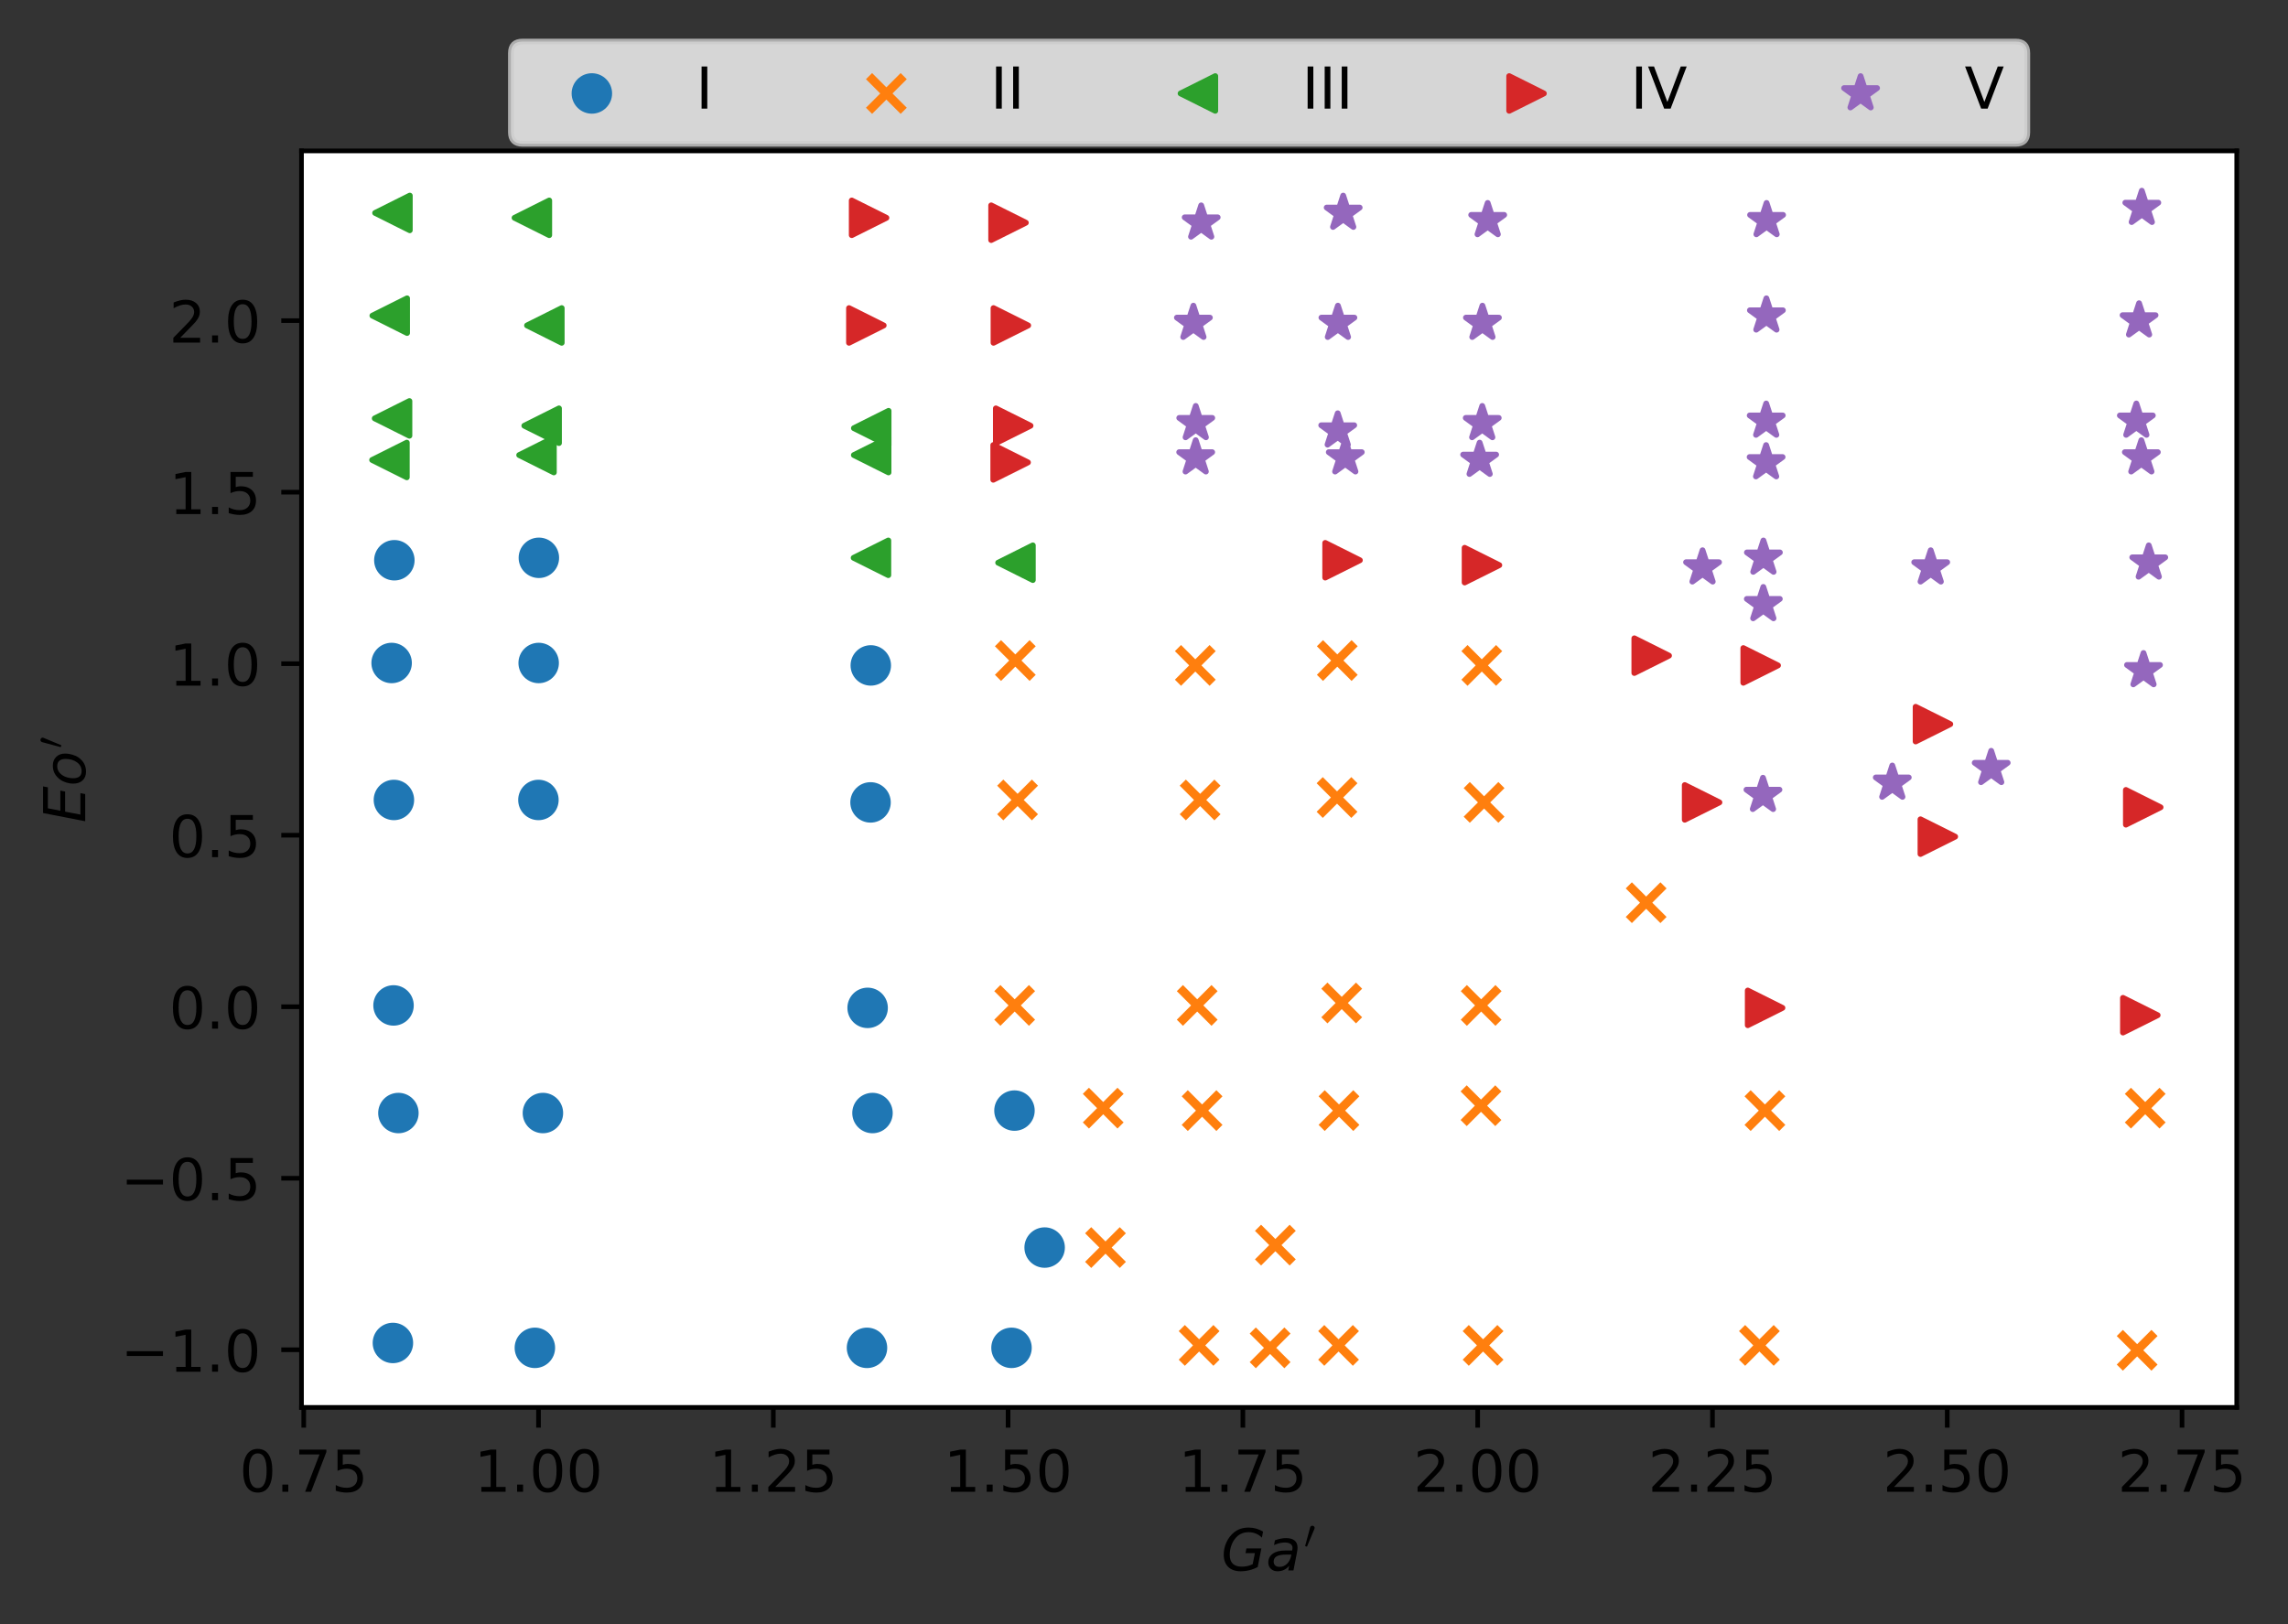 <?xml version="1.0" encoding="utf-8" standalone="no"?>
<!DOCTYPE svg PUBLIC "-//W3C//DTD SVG 1.1//EN"
  "http://www.w3.org/Graphics/SVG/1.1/DTD/svg11.dtd">
<!-- Created with matplotlib (https://matplotlib.org/) -->
<svg height="281.115pt" version="1.1" viewBox="0 0 395.832 281.115" width="395.832pt" xmlns="http://www.w3.org/2000/svg" xmlns:xlink="http://www.w3.org/1999/xlink">
 <rect x="0" y="0" width="395.832" height="281.115" fill="#333333" stroke="none"/>
 <defs>
  <style type="text/css">*{stroke-linecap:butt;stroke-linejoin:round;}</style>
 </defs>
 <g id="figure_1">
  <g id="patch_1">
   <path d="M 0 281.115 
L 395.832 281.115 
L 395.832 0 
L 0 0 
z
" style="fill:none;"/>
  </g>
  <g id="axes_1">
   <g id="patch_2">
    <path d="M 52.161 243.558 
L 386.961 243.558 
L 386.961 26.118 
L 52.161 26.118 
z
" style="fill:#ffffff;"/>
   </g>
   <g id="PathCollection_1">
    <defs>
     <path d="M 0 3 
C 0.796 3 1.559 2.684 2.121 2.121 
C 2.684 1.559 3 0.796 3 0 
C 3 -0.796 2.684 -1.559 2.121 -2.121 
C 1.559 -2.684 0.796 -3 0 -3 
C -0.796 -3 -1.559 -2.684 -2.121 -2.121 
C -2.684 -1.559 -3 -0.796 -3 0 
C -3 0.796 -2.684 1.559 -2.121 2.121 
C -1.559 2.684 -0.796 3 0 3 
z
" id="m43f118e662" style="stroke:#1f77b4;"/>
    </defs>
    <g clip-path="url(#p7bc3266932)">
     <use style="fill:#1f77b4;stroke:#1f77b4;" x="67.753" xlink:href="#m43f118e662" y="114.733"/>
     <use style="fill:#1f77b4;stroke:#1f77b4;" x="67.975" xlink:href="#m43f118e662" y="232.405"/>
     <use style="fill:#1f77b4;stroke:#1f77b4;" x="68.082" xlink:href="#m43f118e662" y="173.993"/>
     <use style="fill:#1f77b4;stroke:#1f77b4;" x="68.148" xlink:href="#m43f118e662" y="138.436"/>
     <use style="fill:#1f77b4;stroke:#1f77b4;" x="68.225" xlink:href="#m43f118e662" y="96.954"/>
     <use style="fill:#1f77b4;stroke:#1f77b4;" x="68.925" xlink:href="#m43f118e662" y="192.616"/>
     <use style="fill:#1f77b4;stroke:#1f77b4;" x="92.535" xlink:href="#m43f118e662" y="233.251"/>
     <use style="fill:#1f77b4;stroke:#1f77b4;" x="93.149" xlink:href="#m43f118e662" y="138.436"/>
     <use style="fill:#1f77b4;stroke:#1f77b4;" x="93.193" xlink:href="#m43f118e662" y="114.733"/>
     <use style="fill:#1f77b4;stroke:#1f77b4;" x="93.226" xlink:href="#m43f118e662" y="96.532"/>
     <use style="fill:#1f77b4;stroke:#1f77b4;" x="93.926" xlink:href="#m43f118e662" y="192.616"/>
     <use style="fill:#1f77b4;stroke:#1f77b4;" x="149.993" xlink:href="#m43f118e662" y="233.251"/>
     <use style="fill:#1f77b4;stroke:#1f77b4;" x="150.103" xlink:href="#m43f118e662" y="174.416"/>
     <use style="fill:#1f77b4;stroke:#1f77b4;" x="150.605" xlink:href="#m43f118e662" y="138.859"/>
     <use style="fill:#1f77b4;stroke:#1f77b4;" x="150.649" xlink:href="#m43f118e662" y="115.154"/>
     <use style="fill:#1f77b4;stroke:#1f77b4;" x="150.945" xlink:href="#m43f118e662" y="192.616"/>
     <use style="fill:#1f77b4;stroke:#1f77b4;" x="174.995" xlink:href="#m43f118e662" y="233.251"/>
     <use style="fill:#1f77b4;stroke:#1f77b4;" x="175.508" xlink:href="#m43f118e662" y="192.193"/>
     <use style="fill:#1f77b4;stroke:#1f77b4;" x="180.727" xlink:href="#m43f118e662" y="215.897"/>
    </g>
   </g>
   <g id="PathCollection_2">
    <defs>
     <path d="M -3 3 
L 3 -3 
M -3 -3 
L 3 3 
" id="mee937991b2" style="stroke:#ff7f0e;stroke-width:1.5;"/>
    </defs>
    <g clip-path="url(#p7bc3266932)">
     <use style="fill:#ff7f0e;stroke:#ff7f0e;stroke-width:1.5;" x="175.541" xlink:href="#mee937991b2" y="173.993"/>
     <use style="fill:#ff7f0e;stroke:#ff7f0e;stroke-width:1.5;" x="175.653" xlink:href="#mee937991b2" y="114.31"/>
     <use style="fill:#ff7f0e;stroke:#ff7f0e;stroke-width:1.5;" x="176.047" xlink:href="#mee937991b2" y="138.436"/>
     <use style="fill:#ff7f0e;stroke:#ff7f0e;stroke-width:1.5;" x="190.86" xlink:href="#mee937991b2" y="191.77"/>
     <use style="fill:#ff7f0e;stroke:#ff7f0e;stroke-width:1.5;" x="191.255" xlink:href="#mee937991b2" y="215.897"/>
     <use style="fill:#ff7f0e;stroke:#ff7f0e;stroke-width:1.5;" x="206.792" xlink:href="#mee937991b2" y="115.154"/>
     <use style="fill:#ff7f0e;stroke:#ff7f0e;stroke-width:1.5;" x="207.122" xlink:href="#mee937991b2" y="173.993"/>
     <use style="fill:#ff7f0e;stroke:#ff7f0e;stroke-width:1.5;" x="207.453" xlink:href="#mee937991b2" y="232.827"/>
     <use style="fill:#ff7f0e;stroke:#ff7f0e;stroke-width:1.5;" x="207.626" xlink:href="#mee937991b2" y="138.436"/>
     <use style="fill:#ff7f0e;stroke:#ff7f0e;stroke-width:1.5;" x="207.966" xlink:href="#mee937991b2" y="192.193"/>
     <use style="fill:#ff7f0e;stroke:#ff7f0e;stroke-width:1.5;" x="219.732" xlink:href="#mee937991b2" y="233.251"/>
     <use style="fill:#ff7f0e;stroke:#ff7f0e;stroke-width:1.5;" x="220.642" xlink:href="#mee937991b2" y="215.474"/>
     <use style="fill:#ff7f0e;stroke:#ff7f0e;stroke-width:1.5;" x="231.312" xlink:href="#mee937991b2" y="138.013"/>
     <use style="fill:#ff7f0e;stroke:#ff7f0e;stroke-width:1.5;" x="231.356" xlink:href="#mee937991b2" y="114.31"/>
     <use style="fill:#ff7f0e;stroke:#ff7f0e;stroke-width:1.5;" x="231.576" xlink:href="#mee937991b2" y="232.827"/>
     <use style="fill:#ff7f0e;stroke:#ff7f0e;stroke-width:1.5;" x="231.651" xlink:href="#mee937991b2" y="192.193"/>
     <use style="fill:#ff7f0e;stroke:#ff7f0e;stroke-width:1.5;" x="232.123" xlink:href="#mee937991b2" y="173.57"/>
     <use style="fill:#ff7f0e;stroke:#ff7f0e;stroke-width:1.5;" x="256.215" xlink:href="#mee937991b2" y="191.347"/>
     <use style="fill:#ff7f0e;stroke:#ff7f0e;stroke-width:1.5;" x="256.246" xlink:href="#mee937991b2" y="173.993"/>
     <use style="fill:#ff7f0e;stroke:#ff7f0e;stroke-width:1.5;" x="256.355" xlink:href="#mee937991b2" y="115.154"/>
     <use style="fill:#ff7f0e;stroke:#ff7f0e;stroke-width:1.5;" x="256.576" xlink:href="#mee937991b2" y="232.827"/>
     <use style="fill:#ff7f0e;stroke:#ff7f0e;stroke-width:1.5;" x="256.75" xlink:href="#mee937991b2" y="138.859"/>
     <use style="fill:#ff7f0e;stroke:#ff7f0e;stroke-width:1.5;" x="284.789" xlink:href="#mee937991b2" y="156.214"/>
     <use style="fill:#ff7f0e;stroke:#ff7f0e;stroke-width:1.5;" x="304.386" xlink:href="#mee937991b2" y="232.827"/>
     <use style="fill:#ff7f0e;stroke:#ff7f0e;stroke-width:1.5;" x="305.338" xlink:href="#mee937991b2" y="192.193"/>
     <use style="fill:#ff7f0e;stroke:#ff7f0e;stroke-width:1.5;" x="369.736" xlink:href="#mee937991b2" y="233.675"/>
     <use style="fill:#ff7f0e;stroke:#ff7f0e;stroke-width:1.5;" x="371.13" xlink:href="#mee937991b2" y="191.77"/>
    </g>
   </g>
   <g id="PathCollection_3">
    <defs>
     <path d="M -3 -0 
L 3 3 
L 3 -3 
z
" id="m540bbc67cf" style="stroke:#2ca02c;"/>
    </defs>
    <g clip-path="url(#p7bc3266932)">
     <use style="fill:#2ca02c;stroke:#2ca02c;" x="67.379" xlink:href="#m540bbc67cf" y="79.6"/>
     <use style="fill:#2ca02c;stroke:#2ca02c;" x="67.426" xlink:href="#m540bbc67cf" y="54.626"/>
     <use style="fill:#2ca02c;stroke:#2ca02c;" x="67.831" xlink:href="#m540bbc67cf" y="72.404"/>
     <use style="fill:#2ca02c;stroke:#2ca02c;" x="67.897" xlink:href="#m540bbc67cf" y="36.848"/>
     <use style="fill:#2ca02c;stroke:#2ca02c;" x="92.019" xlink:href="#m540bbc67cf" y="37.695"/>
     <use style="fill:#2ca02c;stroke:#2ca02c;" x="92.82" xlink:href="#m540bbc67cf" y="78.753"/>
     <use style="fill:#2ca02c;stroke:#2ca02c;" x="93.707" xlink:href="#m540bbc67cf" y="73.674"/>
     <use style="fill:#2ca02c;stroke:#2ca02c;" x="94.178" xlink:href="#m540bbc67cf" y="56.319"/>
     <use style="fill:#2ca02c;stroke:#2ca02c;" x="150.683" xlink:href="#m540bbc67cf" y="96.532"/>
     <use style="fill:#2ca02c;stroke:#2ca02c;" x="150.718" xlink:href="#m540bbc67cf" y="78.753"/>
     <use style="fill:#2ca02c;stroke:#2ca02c;" x="150.727" xlink:href="#m540bbc67cf" y="74.097"/>
     <use style="fill:#2ca02c;stroke:#2ca02c;" x="175.684" xlink:href="#m540bbc67cf" y="97.378"/>
    </g>
   </g>
   <g id="PathCollection_4">
    <defs>
     <path d="M 3 0 
L -3 -3 
L -3 3 
z
" id="m41f254a9a5" style="stroke:#d62728;"/>
    </defs>
    <g clip-path="url(#p7bc3266932)">
     <use style="fill:#d62728;stroke:#d62728;" x="149.883" xlink:href="#m41f254a9a5" y="56.319"/>
     <use style="fill:#d62728;stroke:#d62728;" x="150.355" xlink:href="#m41f254a9a5" y="37.695"/>
     <use style="fill:#d62728;stroke:#d62728;" x="174.477" xlink:href="#m41f254a9a5" y="38.541"/>
     <use style="fill:#d62728;stroke:#d62728;" x="174.84" xlink:href="#m41f254a9a5" y="80.023"/>
     <use style="fill:#d62728;stroke:#d62728;" x="174.882" xlink:href="#m41f254a9a5" y="56.319"/>
     <use style="fill:#d62728;stroke:#d62728;" x="175.288" xlink:href="#m41f254a9a5" y="73.674"/>
     <use style="fill:#d62728;stroke:#d62728;" x="232.265" xlink:href="#m41f254a9a5" y="96.954"/>
     <use style="fill:#d62728;stroke:#d62728;" x="256.387" xlink:href="#m41f254a9a5" y="97.801"/>
     <use style="fill:#d62728;stroke:#d62728;" x="285.745" xlink:href="#m41f254a9a5" y="113.463"/>
     <use style="fill:#d62728;stroke:#d62728;" x="294.469" xlink:href="#m41f254a9a5" y="138.859"/>
     <use style="fill:#d62728;stroke:#d62728;" x="304.601" xlink:href="#m41f254a9a5" y="115.154"/>
     <use style="fill:#d62728;stroke:#d62728;" x="305.369" xlink:href="#m41f254a9a5" y="174.416"/>
     <use style="fill:#d62728;stroke:#d62728;" x="334.41" xlink:href="#m41f254a9a5" y="125.315"/>
     <use style="fill:#d62728;stroke:#d62728;" x="335.25" xlink:href="#m41f254a9a5" y="144.785"/>
     <use style="fill:#d62728;stroke:#d62728;" x="370.282" xlink:href="#m41f254a9a5" y="175.686"/>
     <use style="fill:#d62728;stroke:#d62728;" x="370.787" xlink:href="#m41f254a9a5" y="139.706"/>
    </g>
   </g>
   <g id="PathCollection_5">
    <defs>
     <path d="M 0 -3 
L -0.674 -0.927 
L -2.853 -0.927 
L -1.09 0.354 
L -1.763 2.427 
L -0 1.146 
L 1.763 2.427 
L 1.09 0.354 
L 2.853 -0.927 
L 0.674 -0.927 
z
" id="m46fbd0293f" style="stroke:#9467bd;"/>
    </defs>
    <g clip-path="url(#p7bc3266932)">
     <use style="fill:#9467bd;stroke:#9467bd;" x="206.462" xlink:href="#m46fbd0293f" y="55.896"/>
     <use style="fill:#9467bd;stroke:#9467bd;" x="206.859" xlink:href="#m46fbd0293f" y="79.177"/>
     <use style="fill:#9467bd;stroke:#9467bd;" x="206.869" xlink:href="#m46fbd0293f" y="73.25"/>
     <use style="fill:#9467bd;stroke:#9467bd;" x="207.811" xlink:href="#m46fbd0293f" y="38.541"/>
     <use style="fill:#9467bd;stroke:#9467bd;" x="231.43" xlink:href="#m46fbd0293f" y="74.52"/>
     <use style="fill:#9467bd;stroke:#9467bd;" x="231.463" xlink:href="#m46fbd0293f" y="55.896"/>
     <use style="fill:#9467bd;stroke:#9467bd;" x="232.376" xlink:href="#m46fbd0293f" y="36.848"/>
     <use style="fill:#9467bd;stroke:#9467bd;" x="232.737" xlink:href="#m46fbd0293f" y="79.177"/>
     <use style="fill:#9467bd;stroke:#9467bd;" x="255.982" xlink:href="#m46fbd0293f" y="79.6"/>
     <use style="fill:#9467bd;stroke:#9467bd;" x="256.433" xlink:href="#m46fbd0293f" y="73.25"/>
     <use style="fill:#9467bd;stroke:#9467bd;" x="256.465" xlink:href="#m46fbd0293f" y="55.896"/>
     <use style="fill:#9467bd;stroke:#9467bd;" x="257.375" xlink:href="#m46fbd0293f" y="38.119"/>
     <use style="fill:#9467bd;stroke:#9467bd;" x="294.546" xlink:href="#m46fbd0293f" y="98.224"/>
     <use style="fill:#9467bd;stroke:#9467bd;" x="304.998" xlink:href="#m46fbd0293f" y="137.59"/>
     <use style="fill:#9467bd;stroke:#9467bd;" x="305.061" xlink:href="#m46fbd0293f" y="104.573"/>
     <use style="fill:#9467bd;stroke:#9467bd;" x="305.075" xlink:href="#m46fbd0293f" y="96.532"/>
     <use style="fill:#9467bd;stroke:#9467bd;" x="305.543" xlink:href="#m46fbd0293f" y="80.023"/>
     <use style="fill:#9467bd;stroke:#9467bd;" x="305.557" xlink:href="#m46fbd0293f" y="72.827"/>
     <use style="fill:#9467bd;stroke:#9467bd;" x="305.592" xlink:href="#m46fbd0293f" y="54.626"/>
     <use style="fill:#9467bd;stroke:#9467bd;" x="305.623" xlink:href="#m46fbd0293f" y="38.119"/>
     <use style="fill:#9467bd;stroke:#9467bd;" x="327.373" xlink:href="#m46fbd0293f" y="135.473"/>
     <use style="fill:#9467bd;stroke:#9467bd;" x="334.02" xlink:href="#m46fbd0293f" y="98.224"/>
     <use style="fill:#9467bd;stroke:#9467bd;" x="344.484" xlink:href="#m46fbd0293f" y="132.933"/>
     <use style="fill:#9467bd;stroke:#9467bd;" x="369.595" xlink:href="#m46fbd0293f" y="72.827"/>
     <use style="fill:#9467bd;stroke:#9467bd;" x="370.066" xlink:href="#m46fbd0293f" y="55.473"/>
     <use style="fill:#9467bd;stroke:#9467bd;" x="370.461" xlink:href="#m46fbd0293f" y="79.177"/>
     <use style="fill:#9467bd;stroke:#9467bd;" x="370.54" xlink:href="#m46fbd0293f" y="36.002"/>
     <use style="fill:#9467bd;stroke:#9467bd;" x="370.832" xlink:href="#m46fbd0293f" y="116.003"/>
     <use style="fill:#9467bd;stroke:#9467bd;" x="371.743" xlink:href="#m46fbd0293f" y="97.378"/>
    </g>
   </g>
   <g id="matplotlib.axis_1">
    <g id="xtick_1">
     <g id="line2d_1">
      <defs>
       <path d="M 0 0 
L 0 3.5 
" id="mcb4d489bb0" style="stroke:#000000;stroke-width:0.8;"/>
      </defs>
      <g>
       <use style="stroke:#000000;stroke-width:0.8;" x="52.546" xlink:href="#mcb4d489bb0" y="243.558"/>
      </g>
     </g>
     <g id="text_1">
      <!-- 0.75 -->
      <g transform="translate(41.413 258.157)scale(0.1 -0.1)">
       <defs>
        <path d="M 31.781 66.406 
Q 24.172 66.406 20.328 58.906 
Q 16.5 51.422 16.5 36.375 
Q 16.5 21.391 20.328 13.891 
Q 24.172 6.391 31.781 6.391 
Q 39.453 6.391 43.281 13.891 
Q 47.125 21.391 47.125 36.375 
Q 47.125 51.422 43.281 58.906 
Q 39.453 66.406 31.781 66.406 
z
M 31.781 74.219 
Q 44.047 74.219 50.516 64.516 
Q 56.984 54.828 56.984 36.375 
Q 56.984 17.969 50.516 8.266 
Q 44.047 -1.422 31.781 -1.422 
Q 19.531 -1.422 13.062 8.266 
Q 6.594 17.969 6.594 36.375 
Q 6.594 54.828 13.062 64.516 
Q 19.531 74.219 31.781 74.219 
z
" id="DejaVuSans-48"/>
        <path d="M 10.688 12.406 
L 21 12.406 
L 21 0 
L 10.688 0 
z
" id="DejaVuSans-46"/>
        <path d="M 8.203 72.906 
L 55.078 72.906 
L 55.078 68.703 
L 28.609 0 
L 18.312 0 
L 43.219 64.594 
L 8.203 64.594 
z
" id="DejaVuSans-55"/>
        <path d="M 10.797 72.906 
L 49.516 72.906 
L 49.516 64.594 
L 19.828 64.594 
L 19.828 46.734 
Q 21.969 47.469 24.109 47.828 
Q 26.266 48.188 28.422 48.188 
Q 40.625 48.188 47.75 41.5 
Q 54.891 34.812 54.891 23.391 
Q 54.891 11.625 47.562 5.094 
Q 40.234 -1.422 26.906 -1.422 
Q 22.312 -1.422 17.547 -0.641 
Q 12.797 0.141 7.719 1.703 
L 7.719 11.625 
Q 12.109 9.234 16.797 8.062 
Q 21.484 6.891 26.703 6.891 
Q 35.156 6.891 40.078 11.328 
Q 45.016 15.766 45.016 23.391 
Q 45.016 31 40.078 35.438 
Q 35.156 39.891 26.703 39.891 
Q 22.75 39.891 18.812 39.016 
Q 14.891 38.141 10.797 36.281 
z
" id="DejaVuSans-53"/>
       </defs>
       <use xlink:href="#DejaVuSans-48"/>
       <use x="63.623" xlink:href="#DejaVuSans-46"/>
       <use x="95.41" xlink:href="#DejaVuSans-55"/>
       <use x="159.033" xlink:href="#DejaVuSans-53"/>
      </g>
     </g>
    </g>
    <g id="xtick_2">
     <g id="line2d_2">
      <g>
       <use style="stroke:#000000;stroke-width:0.8;" x="93.165" xlink:href="#mcb4d489bb0" y="243.558"/>
      </g>
     </g>
     <g id="text_2">
      <!-- 1.00 -->
      <g transform="translate(82.032 258.157)scale(0.1 -0.1)">
       <defs>
        <path d="M 12.406 8.297 
L 28.516 8.297 
L 28.516 63.922 
L 10.984 60.406 
L 10.984 69.391 
L 28.422 72.906 
L 38.281 72.906 
L 38.281 8.297 
L 54.391 8.297 
L 54.391 0 
L 12.406 0 
z
" id="DejaVuSans-49"/>
       </defs>
       <use xlink:href="#DejaVuSans-49"/>
       <use x="63.623" xlink:href="#DejaVuSans-46"/>
       <use x="95.41" xlink:href="#DejaVuSans-48"/>
       <use x="159.033" xlink:href="#DejaVuSans-48"/>
      </g>
     </g>
    </g>
    <g id="xtick_3">
     <g id="line2d_3">
      <g>
       <use style="stroke:#000000;stroke-width:0.8;" x="133.784" xlink:href="#mcb4d489bb0" y="243.558"/>
      </g>
     </g>
     <g id="text_3">
      <!-- 1.25 -->
      <g transform="translate(122.651 258.157)scale(0.1 -0.1)">
       <defs>
        <path d="M 19.188 8.297 
L 53.609 8.297 
L 53.609 0 
L 7.328 0 
L 7.328 8.297 
Q 12.938 14.109 22.625 23.891 
Q 32.328 33.688 34.812 36.531 
Q 39.547 41.844 41.422 45.531 
Q 43.312 49.219 43.312 52.781 
Q 43.312 58.594 39.234 62.25 
Q 35.156 65.922 28.609 65.922 
Q 23.969 65.922 18.812 64.312 
Q 13.672 62.703 7.812 59.422 
L 7.812 69.391 
Q 13.766 71.781 18.938 73 
Q 24.125 74.219 28.422 74.219 
Q 39.75 74.219 46.484 68.547 
Q 53.219 62.891 53.219 53.422 
Q 53.219 48.922 51.531 44.891 
Q 49.859 40.875 45.406 35.406 
Q 44.188 33.984 37.641 27.219 
Q 31.109 20.453 19.188 8.297 
z
" id="DejaVuSans-50"/>
       </defs>
       <use xlink:href="#DejaVuSans-49"/>
       <use x="63.623" xlink:href="#DejaVuSans-46"/>
       <use x="95.41" xlink:href="#DejaVuSans-50"/>
       <use x="159.033" xlink:href="#DejaVuSans-53"/>
      </g>
     </g>
    </g>
    <g id="xtick_4">
     <g id="line2d_4">
      <g>
       <use style="stroke:#000000;stroke-width:0.8;" x="174.403" xlink:href="#mcb4d489bb0" y="243.558"/>
      </g>
     </g>
     <g id="text_4">
      <!-- 1.50 -->
      <g transform="translate(163.27 258.157)scale(0.1 -0.1)">
       <use xlink:href="#DejaVuSans-49"/>
       <use x="63.623" xlink:href="#DejaVuSans-46"/>
       <use x="95.41" xlink:href="#DejaVuSans-53"/>
       <use x="159.033" xlink:href="#DejaVuSans-48"/>
      </g>
     </g>
    </g>
    <g id="xtick_5">
     <g id="line2d_5">
      <g>
       <use style="stroke:#000000;stroke-width:0.8;" x="215.022" xlink:href="#mcb4d489bb0" y="243.558"/>
      </g>
     </g>
     <g id="text_5">
      <!-- 1.75 -->
      <g transform="translate(203.889 258.157)scale(0.1 -0.1)">
       <use xlink:href="#DejaVuSans-49"/>
       <use x="63.623" xlink:href="#DejaVuSans-46"/>
       <use x="95.41" xlink:href="#DejaVuSans-55"/>
       <use x="159.033" xlink:href="#DejaVuSans-53"/>
      </g>
     </g>
    </g>
    <g id="xtick_6">
     <g id="line2d_6">
      <g>
       <use style="stroke:#000000;stroke-width:0.8;" x="255.641" xlink:href="#mcb4d489bb0" y="243.558"/>
      </g>
     </g>
     <g id="text_6">
      <!-- 2.00 -->
      <g transform="translate(244.509 258.157)scale(0.1 -0.1)">
       <use xlink:href="#DejaVuSans-50"/>
       <use x="63.623" xlink:href="#DejaVuSans-46"/>
       <use x="95.41" xlink:href="#DejaVuSans-48"/>
       <use x="159.033" xlink:href="#DejaVuSans-48"/>
      </g>
     </g>
    </g>
    <g id="xtick_7">
     <g id="line2d_7">
      <g>
       <use style="stroke:#000000;stroke-width:0.8;" x="296.261" xlink:href="#mcb4d489bb0" y="243.558"/>
      </g>
     </g>
     <g id="text_7">
      <!-- 2.25 -->
      <g transform="translate(285.128 258.157)scale(0.1 -0.1)">
       <use xlink:href="#DejaVuSans-50"/>
       <use x="63.623" xlink:href="#DejaVuSans-46"/>
       <use x="95.41" xlink:href="#DejaVuSans-50"/>
       <use x="159.033" xlink:href="#DejaVuSans-53"/>
      </g>
     </g>
    </g>
    <g id="xtick_8">
     <g id="line2d_8">
      <g>
       <use style="stroke:#000000;stroke-width:0.8;" x="336.88" xlink:href="#mcb4d489bb0" y="243.558"/>
      </g>
     </g>
     <g id="text_8">
      <!-- 2.50 -->
      <g transform="translate(325.747 258.157)scale(0.1 -0.1)">
       <use xlink:href="#DejaVuSans-50"/>
       <use x="63.623" xlink:href="#DejaVuSans-46"/>
       <use x="95.41" xlink:href="#DejaVuSans-53"/>
       <use x="159.033" xlink:href="#DejaVuSans-48"/>
      </g>
     </g>
    </g>
    <g id="xtick_9">
     <g id="line2d_9">
      <g>
       <use style="stroke:#000000;stroke-width:0.8;" x="377.499" xlink:href="#mcb4d489bb0" y="243.558"/>
      </g>
     </g>
     <g id="text_9">
      <!-- 2.75 -->
      <g transform="translate(366.366 258.157)scale(0.1 -0.1)">
       <use xlink:href="#DejaVuSans-50"/>
       <use x="63.623" xlink:href="#DejaVuSans-46"/>
       <use x="95.41" xlink:href="#DejaVuSans-55"/>
       <use x="159.033" xlink:href="#DejaVuSans-53"/>
      </g>
     </g>
    </g>
    <g id="text_10">
     <!-- $Ga^\prime$ -->
     <g transform="translate(211.261 271.835)scale(0.1 -0.1)">
      <defs>
       <path d="M 54.594 10.891 
L 58.406 29.984 
L 42.188 29.984 
L 43.703 38.094 
L 69.578 38.094 
L 63.281 6 
Q 56.781 2.438 49.109 0.5 
Q 41.453 -1.422 33.688 -1.422 
Q 19.969 -1.422 12.234 6.188 
Q 4.5 13.812 4.5 27.391 
Q 4.5 38.672 9.203 48.844 
Q 13.922 59.031 22.219 65.828 
Q 27.438 70.062 33.641 72.141 
Q 39.844 74.219 47.406 74.219 
Q 54.25 74.219 60.516 72.484 
Q 66.797 70.75 72.516 67.281 
L 70.516 56.781 
Q 66.109 61.375 60.203 63.797 
Q 54.297 66.219 47.609 66.219 
Q 39.844 66.219 33.938 63.25 
Q 28.031 60.297 23.391 54.109 
Q 19.438 48.828 17.156 41.672 
Q 14.891 34.516 14.891 27.094 
Q 14.891 16.891 20.109 11.734 
Q 25.344 6.594 35.688 6.594 
Q 40.875 6.594 45.703 7.688 
Q 50.531 8.797 54.594 10.891 
z
" id="DejaVuSans-Oblique-71"/>
       <path d="M 53.719 31.203 
L 47.609 0 
L 38.625 0 
L 40.281 8.297 
Q 36.328 3.422 31.266 1 
Q 26.219 -1.422 20.016 -1.422 
Q 13.031 -1.422 8.562 2.844 
Q 4.109 7.125 4.109 13.812 
Q 4.109 23.391 11.75 28.953 
Q 19.391 34.516 32.812 34.516 
L 45.312 34.516 
L 45.797 36.922 
Q 45.906 37.312 45.953 37.766 
Q 46 38.234 46 39.203 
Q 46 43.562 42.453 45.969 
Q 38.922 48.391 32.516 48.391 
Q 28.125 48.391 23.5 47.266 
Q 18.891 46.141 14.016 43.891 
L 15.578 52.203 
Q 20.656 54.109 25.516 55.047 
Q 30.375 56 34.906 56 
Q 44.578 56 49.625 51.797 
Q 54.688 47.609 54.688 39.594 
Q 54.688 37.984 54.438 35.812 
Q 54.203 33.641 53.719 31.203 
z
M 44 27.484 
L 35.016 27.484 
Q 23.969 27.484 18.672 24.531 
Q 13.375 21.578 13.375 15.375 
Q 13.375 11.078 16.078 8.641 
Q 18.797 6.203 23.578 6.203 
Q 30.906 6.203 36.375 11.453 
Q 41.844 16.703 43.609 25.484 
z
" id="DejaVuSans-Oblique-97"/>
       <path d="M 3.516 5.422 
Q 2.875 5.609 2.875 6.391 
L 15.094 51.812 
Q 15.672 53.656 17.078 54.781 
Q 18.5 55.906 20.312 55.906 
Q 22.656 55.906 24.438 54.359 
Q 26.219 52.828 26.219 50.484 
Q 26.219 49.469 25.688 48.188 
L 7.625 4.984 
Q 7.281 4.297 6.688 4.297 
Q 6.156 4.297 5 4.781 
Q 3.859 5.281 3.516 5.422 
z
" id="Cmsy10-48"/>
      </defs>
      <use transform="translate(0 0.584)" xlink:href="#DejaVuSans-Oblique-71"/>
      <use transform="translate(77.49 0.584)" xlink:href="#DejaVuSans-Oblique-97"/>
      <use transform="translate(143.419 38.866)scale(0.7)" xlink:href="#Cmsy10-48"/>
     </g>
    </g>
   </g>
   <g id="matplotlib.axis_2">
    <g id="ytick_1">
     <g id="line2d_10">
      <defs>
       <path d="M 0 0 
L -3.5 0 
" id="m7d07998d14" style="stroke:#000000;stroke-width:0.8;"/>
      </defs>
      <g>
       <use style="stroke:#000000;stroke-width:0.8;" x="52.161" xlink:href="#m7d07998d14" y="233.582"/>
      </g>
     </g>
     <g id="text_11">
      <!-- −1.0 -->
      <g transform="translate(20.878 237.381)scale(0.1 -0.1)">
       <defs>
        <path d="M 10.594 35.5 
L 73.188 35.5 
L 73.188 27.203 
L 10.594 27.203 
z
" id="DejaVuSans-8722"/>
       </defs>
       <use xlink:href="#DejaVuSans-8722"/>
       <use x="83.789" xlink:href="#DejaVuSans-49"/>
       <use x="147.412" xlink:href="#DejaVuSans-46"/>
       <use x="179.199" xlink:href="#DejaVuSans-48"/>
      </g>
     </g>
    </g>
    <g id="ytick_2">
     <g id="line2d_11">
      <g>
       <use style="stroke:#000000;stroke-width:0.8;" x="52.161" xlink:href="#m7d07998d14" y="203.899"/>
      </g>
     </g>
     <g id="text_12">
      <!-- −0.5 -->
      <g transform="translate(20.878 207.698)scale(0.1 -0.1)">
       <use xlink:href="#DejaVuSans-8722"/>
       <use x="83.789" xlink:href="#DejaVuSans-48"/>
       <use x="147.412" xlink:href="#DejaVuSans-46"/>
       <use x="179.199" xlink:href="#DejaVuSans-53"/>
      </g>
     </g>
    </g>
    <g id="ytick_3">
     <g id="line2d_12">
      <g>
       <use style="stroke:#000000;stroke-width:0.8;" x="52.161" xlink:href="#m7d07998d14" y="174.216"/>
      </g>
     </g>
     <g id="text_13">
      <!-- 0.0 -->
      <g transform="translate(29.258 178.016)scale(0.1 -0.1)">
       <use xlink:href="#DejaVuSans-48"/>
       <use x="63.623" xlink:href="#DejaVuSans-46"/>
       <use x="95.41" xlink:href="#DejaVuSans-48"/>
      </g>
     </g>
    </g>
    <g id="ytick_4">
     <g id="line2d_13">
      <g>
       <use style="stroke:#000000;stroke-width:0.8;" x="52.161" xlink:href="#m7d07998d14" y="144.534"/>
      </g>
     </g>
     <g id="text_14">
      <!-- 0.5 -->
      <g transform="translate(29.258 148.333)scale(0.1 -0.1)">
       <use xlink:href="#DejaVuSans-48"/>
       <use x="63.623" xlink:href="#DejaVuSans-46"/>
       <use x="95.41" xlink:href="#DejaVuSans-53"/>
      </g>
     </g>
    </g>
    <g id="ytick_5">
     <g id="line2d_14">
      <g>
       <use style="stroke:#000000;stroke-width:0.8;" x="52.161" xlink:href="#m7d07998d14" y="114.851"/>
      </g>
     </g>
     <g id="text_15">
      <!-- 1.0 -->
      <g transform="translate(29.258 118.65)scale(0.1 -0.1)">
       <use xlink:href="#DejaVuSans-49"/>
       <use x="63.623" xlink:href="#DejaVuSans-46"/>
       <use x="95.41" xlink:href="#DejaVuSans-48"/>
      </g>
     </g>
    </g>
    <g id="ytick_6">
     <g id="line2d_15">
      <g>
       <use style="stroke:#000000;stroke-width:0.8;" x="52.161" xlink:href="#m7d07998d14" y="85.168"/>
      </g>
     </g>
     <g id="text_16">
      <!-- 1.5 -->
      <g transform="translate(29.258 88.967)scale(0.1 -0.1)">
       <use xlink:href="#DejaVuSans-49"/>
       <use x="63.623" xlink:href="#DejaVuSans-46"/>
       <use x="95.41" xlink:href="#DejaVuSans-53"/>
      </g>
     </g>
    </g>
    <g id="ytick_7">
     <g id="line2d_16">
      <g>
       <use style="stroke:#000000;stroke-width:0.8;" x="52.161" xlink:href="#m7d07998d14" y="55.486"/>
      </g>
     </g>
     <g id="text_17">
      <!-- 2.0 -->
      <g transform="translate(29.258 59.285)scale(0.1 -0.1)">
       <use xlink:href="#DejaVuSans-50"/>
       <use x="63.623" xlink:href="#DejaVuSans-46"/>
       <use x="95.41" xlink:href="#DejaVuSans-48"/>
      </g>
     </g>
    </g>
    <g id="text_18">
     <!-- $Eo^\prime$ -->
     <g transform="translate(14.798 142.388)rotate(-90)scale(0.1 -0.1)">
      <defs>
       <path d="M 16.891 72.906 
L 62.984 72.906 
L 61.375 64.594 
L 25.094 64.594 
L 20.906 43.016 
L 55.719 43.016 
L 54.109 34.719 
L 19.281 34.719 
L 14.203 8.297 
L 51.312 8.297 
L 49.703 0 
L 2.688 0 
z
" id="DejaVuSans-Oblique-69"/>
       <path d="M 25.391 -1.422 
Q 15.766 -1.422 10.172 4.516 
Q 4.594 10.453 4.594 20.703 
Q 4.594 26.656 6.516 32.828 
Q 8.453 39.016 11.531 43.219 
Q 16.359 49.75 22.312 52.875 
Q 28.266 56 35.797 56 
Q 45.125 56 50.859 50.188 
Q 56.594 44.391 56.594 35.016 
Q 56.594 28.516 54.688 22.062 
Q 52.781 15.625 49.703 11.375 
Q 44.922 4.828 38.969 1.703 
Q 33.016 -1.422 25.391 -1.422 
z
M 13.922 21 
Q 13.922 13.578 17.016 9.891 
Q 20.125 6.203 26.422 6.203 
Q 35.453 6.203 41.375 14.078 
Q 47.312 21.969 47.312 34.078 
Q 47.312 41.156 44.141 44.766 
Q 40.969 48.391 34.812 48.391 
Q 29.734 48.391 25.781 46.016 
Q 21.828 43.656 18.703 38.812 
Q 16.406 35.203 15.156 30.562 
Q 13.922 25.922 13.922 21 
z
" id="DejaVuSans-Oblique-111"/>
      </defs>
      <use transform="translate(0 0.584)" xlink:href="#DejaVuSans-Oblique-69"/>
      <use transform="translate(63.184 0.584)" xlink:href="#DejaVuSans-Oblique-111"/>
      <use transform="translate(129.015 38.866)scale(0.7)" xlink:href="#Cmsy10-48"/>
     </g>
    </g>
   </g>
   <g id="patch_3">
    <path d="M 52.161 243.558 
L 52.161 26.118 
" style="fill:none;stroke:#000000;stroke-linecap:square;stroke-linejoin:miter;stroke-width:0.8;"/>
   </g>
   <g id="patch_4">
    <path d="M 386.961 243.558 
L 386.961 26.118 
" style="fill:none;stroke:#000000;stroke-linecap:square;stroke-linejoin:miter;stroke-width:0.8;"/>
   </g>
   <g id="patch_5">
    <path d="M 52.161 243.558 
L 386.961 243.558 
" style="fill:none;stroke:#000000;stroke-linecap:square;stroke-linejoin:miter;stroke-width:0.8;"/>
   </g>
   <g id="patch_6">
    <path d="M 52.161 26.118 
L 386.961 26.118 
" style="fill:none;stroke:#000000;stroke-linecap:square;stroke-linejoin:miter;stroke-width:0.8;"/>
   </g>
   <g id="legend_1">
    <g id="patch_7">
     <path d="M 90.395 24.878 
L 348.727 24.878 
Q 350.727 24.878 350.727 22.878 
L 350.727 9.2 
Q 350.727 7.2 348.727 7.2 
L 90.395 7.2 
Q 88.395 7.2 88.395 9.2 
L 88.395 22.878 
Q 88.395 24.878 90.395 24.878 
z
" style="fill:#ffffff;opacity:0.8;stroke:#cccccc;stroke-linejoin:miter;"/>
    </g>
    <g id="PathCollection_6">
     <g>
      <use style="fill:#1f77b4;stroke:#1f77b4;" x="102.395" xlink:href="#m43f118e662" y="16.173"/>
     </g>
    </g>
    <g id="text_19">
     <!-- I -->
     <g transform="translate(120.395 18.798)scale(0.1 -0.1)">
      <defs>
       <path d="M 9.812 72.906 
L 19.672 72.906 
L 19.672 0 
L 9.812 0 
z
" id="DejaVuSans-73"/>
      </defs>
      <use xlink:href="#DejaVuSans-73"/>
     </g>
    </g>
    <g id="PathCollection_7">
     <g>
      <use style="fill:#ff7f0e;stroke:#ff7f0e;stroke-width:1.5;" x="153.345" xlink:href="#mee937991b2" y="16.173"/>
     </g>
    </g>
    <g id="text_20">
     <!-- II -->
     <g transform="translate(171.345 18.798)scale(0.1 -0.1)">
      <use xlink:href="#DejaVuSans-73"/>
      <use x="29.492" xlink:href="#DejaVuSans-73"/>
     </g>
    </g>
    <g id="PathCollection_8">
     <g>
      <use style="fill:#2ca02c;stroke:#2ca02c;" x="207.245" xlink:href="#m540bbc67cf" y="16.173"/>
     </g>
    </g>
    <g id="text_21">
     <!-- III -->
     <g transform="translate(225.245 18.798)scale(0.1 -0.1)">
      <use xlink:href="#DejaVuSans-73"/>
      <use x="29.492" xlink:href="#DejaVuSans-73"/>
      <use x="58.984" xlink:href="#DejaVuSans-73"/>
     </g>
    </g>
    <g id="PathCollection_9">
     <g>
      <use style="fill:#d62728;stroke:#d62728;" x="264.095" xlink:href="#m41f254a9a5" y="16.173"/>
     </g>
    </g>
    <g id="text_22">
     <!-- IV -->
     <g transform="translate(282.095 18.798)scale(0.1 -0.1)">
      <defs>
       <path d="M 28.609 0 
L 0.781 72.906 
L 11.078 72.906 
L 34.188 11.531 
L 57.328 72.906 
L 67.578 72.906 
L 39.797 0 
z
" id="DejaVuSans-86"/>
      </defs>
      <use xlink:href="#DejaVuSans-73"/>
      <use x="29.492" xlink:href="#DejaVuSans-86"/>
     </g>
    </g>
    <g id="PathCollection_10">
     <g>
      <use style="fill:#9467bd;stroke:#9467bd;" x="321.886" xlink:href="#m46fbd0293f" y="16.173"/>
     </g>
    </g>
    <g id="text_23">
     <!-- V -->
     <g transform="translate(339.886 18.798)scale(0.1 -0.1)">
      <use xlink:href="#DejaVuSans-86"/>
     </g>
    </g>
   </g>
  </g>
 </g>
 <defs>
  <clipPath id="p7bc3266932">
   <rect height="217.44" width="334.8" x="52.161" y="26.118"/>
  </clipPath>
 </defs>
</svg>
